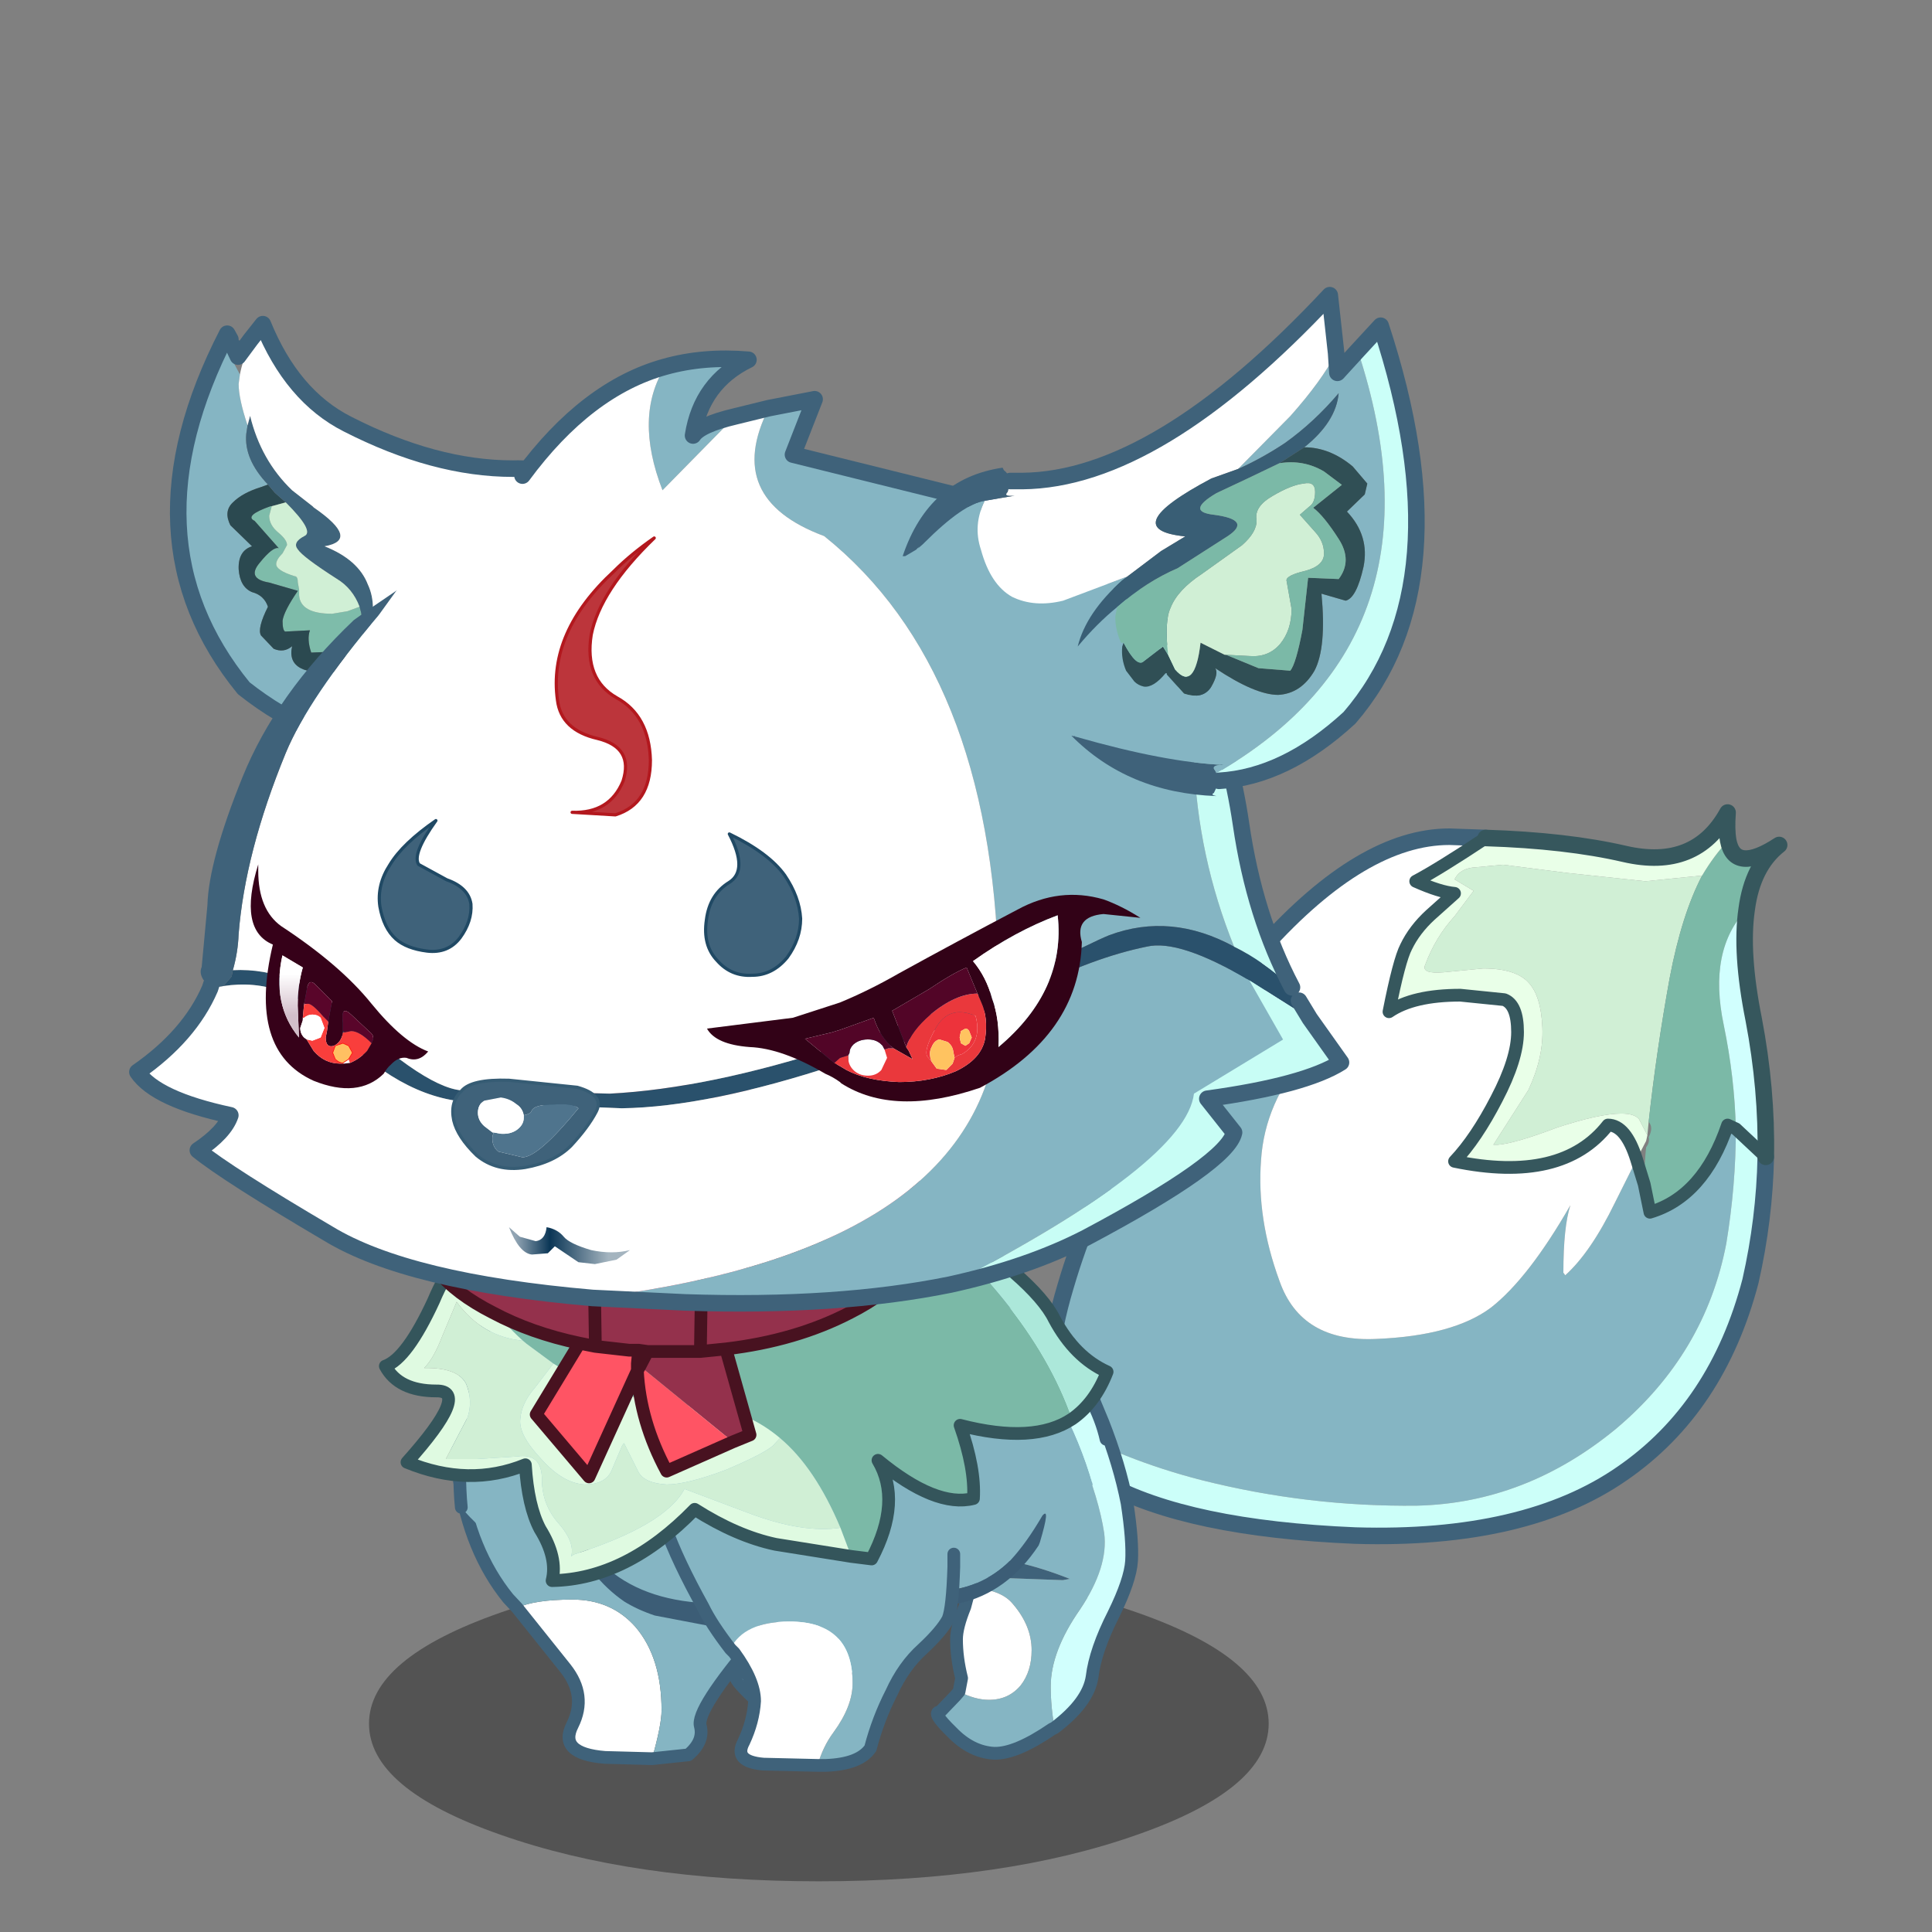 <svg xmlns:ffdec="https://www.free-decompiler.com/flash" xmlns:xlink="http://www.w3.org/1999/xlink" ffdec:objectType="frame" height="90" width="90" xmlns="http://www.w3.org/2000/svg"><rect width="100%" height="100%" fill="#808080" stroke="none"/><use ffdec:characterId="25" height="75.35" transform="translate(2.7 13.3)" width="86.75" xlink:href="#a"/><defs><g id="a" transform="translate(-2.7 -13.3)"><use ffdec:characterId="1" height="28.75" transform="matrix(.55 0 0 .51 17.19 72.976)" width="76.2" xlink:href="#b"/><use ffdec:characterId="3" height="58.15" transform="translate(48.515 37.465) scale(.593)" width="58.6" xlink:href="#c"/><use ffdec:characterId="5" height="33.25" transform="translate(43.254 62.254) scale(.593)" width="16.45" xlink:href="#d"/><use ffdec:characterId="5" height="33.25" transform="translate(33.883 62.333) scale(.533)" width="16.45" xlink:href="#d"/><use ffdec:characterId="7" height="28.7" transform="translate(21.004 65.204) scale(.593)" width="29.3" xlink:href="#e"/><use ffdec:characterId="9" height="36.2" transform="translate(21.104 54.354) scale(.593)" width="51.8" xlink:href="#f"/><use ffdec:characterId="11" height="19.7" transform="translate(30.704 70.854) scale(.593)" width="23.65" xlink:href="#g"/><use ffdec:characterId="13" height="39.5" transform="translate(17.654 50.504) scale(.593)" width="57.7" xlink:href="#h"/><use ffdec:characterId="15" height="34.05" transform="translate(7.915 14.715) scale(.593)" width="35.4" xlink:href="#i"/><use ffdec:characterId="17" height="75.5" transform="translate(6.015 16.315) scale(.593)" width="95.85" xlink:href="#j"/><use ffdec:characterId="19" height="40" transform="translate(42.05 13.365) scale(.593)" width="41" xlink:href="#k"/><use ffdec:characterId="20" height="31.4" transform="translate(11.674 40.266) scale(.593)" width="69.9" xlink:href="#l"/></g><g id="o"><path d="m46.7 29.2.45 2.2q4.2-1.25 6.1-6.85l.65.3q0 4.45-.75 9Q51.5 42.5 44.5 48.4q-7.1 5.85-15.65 6.05-8.55.1-16.9-2Q5.7 50.85.5 47.9q-1.25-4.05.75-10.7 3.5-11.95 12.9-23.55l2.65-3.1-.2 1.8q-.15 2 3.6 6.65-3.3 3.75-3.6 8.3-.35 4.6 1.45 9.5 1.7 4.85 7.65 4.55 6-.25 8.95-2.45 2.95-2.3 6.25-8.05-.55 1.7-.55 5.3l.15.2q2-1.8 3.9-5.7l1.7-3.4.4 1.3.2.65" fill="#85b5c3" fill-rule="evenodd" transform="translate(.65 .65)"/><path d="M51.25 4.95Q49.65 8 48.7 13q-1.05 5.8-1.65 11.3l-.1 1.05-.65-1.25q-.35-.45-1.4-.45-1.7 0-5.05 1.1-3.3 1.25-4.65 1.35h-.35l2.75-4.3q1.2-2.55 1.1-4.9-.1-2.45-1.05-3.5-1-1.15-3.6-1.15l-3.1.3q-1.8.15-1.45-.6.8-2.15 2.3-3.8l1.5-2-1.5-.9q.45-.9 1.7-.95l2.1-.2 5.1.65 6.1.65 4.45-.45" fill="#d0efd5" fill-rule="evenodd" transform="translate(.65 .65)"/><path d="M16.8 10.55Q24.6 1.9 31.4 1.9l2.85.1q-3.7 2.45-5.5 3.4 1.9.85 3.05.95l-1.9 1.7q-1.25 1.15-1.9 2.5-.55 1.05-1.35 5.1 1.9-1.3 5.6-1.3l3.45.35q1.05.4 1.05 2.55 0 2.1-1.65 5.25-1.6 3.1-3.3 4.9 8.45 1.75 12.05-2.85 1.4 0 2.25 2.7l-1.7 3.4q-1.9 3.9-3.9 5.7l-.15-.2q0-3.6.55-5.3-3.3 5.75-6.25 8.05-2.95 2.2-8.95 2.45-5.95.3-7.65-4.55-1.8-4.9-1.45-9.5.3-4.55 3.6-8.3-3.75-4.65-3.6-6.65l.2-1.8" fill="#fff" fill-rule="evenodd" transform="translate(.65 .65)"/><path d="M56.25 27.05q-.1 4.9-1.2 9.75-2.6 9.95-10.05 15.1-7.6 5.3-21 4.9-13.15-.55-19.7-4.15-2.85-1.6-3.8-4.75 5.2 2.95 11.45 4.55 8.35 2.1 16.9 2 8.55-.2 15.65-6.05 7-5.9 8.65-14.55.75-4.55.75-9l2.35 2.2" fill="#ccfff9" fill-rule="evenodd" transform="translate(.65 .65)"/><path d="M47.05 24.3q.6-5.5 1.65-11.3.95-5 2.55-8.05.95-1.6 2.05-2.75.5 2.65 4 .35-2.1 1.65-2.55 5.05-3.05 3.2-1.8 9.1.85 4.1.95 8.15l-.65-.3q-1.9 5.6-6.1 6.85l-.45-2.2q0-1.5.15-2.9.3-.4.2-.8.4-.75 0-1.2" fill="#7bb9a7" fill-rule="evenodd" transform="translate(.65 .65)"/><path d="M53.3 2.2q-1.1 1.15-2.05 2.75l-4.45.45-6.1-.65-5.1-.65-2.1.2q-1.25.05-1.7.95l1.5.9-1.5 2q-1.5 1.65-2.3 3.8-.35.75 1.45.6l3.1-.3q2.6 0 3.6 1.15.95 1.05 1.05 3.5.1 2.35-1.1 4.9l-2.75 4.3h.35q1.35-.1 4.65-1.35 3.35-1.1 5.05-1.1 1.05 0 1.4.45l.65 1.25-.1.45-.75 1.45q-.85-2.7-2.25-2.7-3.6 4.6-12.05 2.85 1.7-1.8 3.3-4.9 1.65-3.15 1.65-5.25 0-2.15-1.05-2.55l-3.45-.35q-3.7 0-5.6 1.3.8-4.05 1.35-5.1.65-1.35 1.9-2.5l1.9-1.7q-1.15-.1-3.05-.95 1.8-.95 5.5-3.4 6.35.2 10.9 1.25 5.6 1.3 8.1-3.25-.1 1.35.05 2.2" fill="#e9ffe8" fill-rule="evenodd" transform="translate(.65 .65)"/><path d="M53.9 24.85q-.1-4.05-.95-8.15-1.25-5.9 1.8-9.1-.5 3.4.55 8.65 1.05 5.5.95 10.8l-2.35-2.2" fill="#d1fffe" fill-rule="evenodd" transform="translate(.65 .65)"/><path d="M56.9 27.7q-.1 4.9-1.2 9.75-2.6 9.95-10.05 15.1-7.6 5.3-21 4.9-13.15-.55-19.7-4.15-2.85-1.6-3.8-4.75-1.25-4.05.75-10.7Q5.4 25.9 14.8 14.3l2.65-3.1q7.8-8.65 14.6-8.65l2.85.1" fill="none" stroke="#3f627a" stroke-linecap="round" stroke-linejoin="round" stroke-width="1.3"/><path d="m46.7 29.2.45 2.2q4.2-1.25 6.1-6.85l.65.3 2.35 2.2m-10.15.2q-.85-2.7-2.25-2.7-3.6 4.6-12.05 2.85 1.7-1.8 3.3-4.9 1.65-3.15 1.65-5.25 0-2.15-1.05-2.55l-3.45-.35q-3.7 0-5.6 1.3.8-4.05 1.35-5.1.65-1.35 1.9-2.5l1.9-1.7q-1.15-.1-3.05-.95 1.8-.95 5.5-3.4M46.1 27.25l.4 1.3.2.65" fill="none" stroke="#36575d" stroke-linecap="round" stroke-linejoin="round" transform="translate(.65 .65)"/><path d="M55.4 8.25q.45-3.4 2.55-5.05-3.5 2.3-4-.35Q53.8 2 53.9.65 51.4 5.2 45.8 3.9q-4.55-1.05-10.9-1.25m20.5 5.6q-.5 3.4.55 8.65 1.05 5.5.95 10.8" fill="none" stroke="#36575d" stroke-linecap="round" stroke-linejoin="round" stroke-width="1.3"/></g><g id="p"><path d="M2.65 16.85q3.4-.1 7.95 1.7l-.55.1-6.9-.25q.75-1.05-.3-1.45-.3 2-.55 2.1v-1.8l.35-.4" fill="#3f627a" fill-rule="evenodd" transform="translate(.5 .5)"/><path d="m0 9.45 8.7-7.1h.1l2.6 6.25q1.5 3.7 1.9 6.35.35 2.65-1.9 6-2.3 3.3-2.3 6.05 0 1.6.3 3.25l-.2.1q-2.85 1.95-4.55 1.9-1.8-.1-3.3-1.65Q-.3 29 .4 29l1.2-1.25.3-.35q1.25.65 2.35.65 1.55 0 2.5-1.15.85-1.1.85-2.75 0-1.9-1.45-3.6-.95-1.2-3.4-1.3l.1-2.3q1.05.4.3 1.45l6.9.25.55-.1q-4.55-1.8-7.95-1.7v-.35q-.35-2.75-1.7-4.4-.75-1-.95-2.65" fill="#85b5c3" fill-rule="evenodd" transform="translate(.5 .5)"/><path d="M2.75 19.25q2.45.1 3.4 1.3 1.45 1.7 1.45 3.6 0 1.65-.85 2.75-.95 1.15-2.5 1.15-1.1 0-2.35-.65l.2-1.05q-.4-1.6-.4-3.05 0-.95.65-2.55l.4-1.5" fill="#fff" fill-rule="evenodd" transform="translate(.5 .5)"/><path d="M9.4 30.25Q9.1 28.6 9.1 27q0-2.75 2.3-6.05 2.25-3.35 1.9-6-.4-2.65-1.9-6.35L8.8 2.35 10.6 0l2.6 6.25q1.3 3.3 1.9 6.35.45 2.95.35 4.55-.1 1.5-1.4 4.15-1.45 2.85-1.7 4.95-.3 2-2.95 4" fill="#d1fffd" fill-rule="evenodd" transform="translate(.5 .5)"/><path d="M0 9.45q.2 1.65.95 2.65 1.35 1.65 1.7 4.4v.35m.2.1-.1 2.3-.4 1.5q-.65 1.6-.65 2.55 0 1.45.4 3.05l-.2 1.05-.3.35L.4 29q-.7 0 .95 1.6 1.5 1.55 3.3 1.65 1.7.05 4.55-1.9l.2-.1q2.65-2 2.95-4 .25-2.1 1.7-4.95 1.3-2.65 1.4-4.15.1-1.6-.35-4.55-.6-3.05-1.9-6.35L10.6 0" fill="none" stroke="#3f627a" stroke-linecap="round" stroke-linejoin="round" transform="translate(.5 .5)"/></g><g id="q"><path d="m15.3 27.7-3.7-.1q-3.7-.3-2.55-2.55 1.15-2.3-.55-4.45l-3.8-4.75q1.4-.65 4.35-.65 3.05 0 4.95 2.15 2.05 2.4 2.05 6.55 0 1.15-.75 3.8" fill="#fff" fill-rule="evenodd" transform="translate(.5 .5)"/><path d="M4.7 15.85 4 15.1Q1 11.4.15 5.7-.25 3.05.3 0 14 3.05 28.2 2.1l.1 2q0 8.45-4.75 14.1-4.85 5.7-4.45 6.95.3 1.2-.95 2.25l-2.85.3q.75-2.65.75-3.8 0-4.15-2.05-6.55-1.9-2.15-4.95-2.15-2.95 0-4.35.65" fill="#85b5c3" fill-rule="evenodd" transform="translate(.5 .5)"/><path d="M4.7 15.85 4 15.1Q1 11.4.15 5.7-.25 3.05.3 0m27.9 2.1.1 2q0 8.45-4.75 14.1-4.85 5.7-4.45 6.95.3 1.2-.95 2.25l-2.85.3-3.7-.1q-3.7-.3-2.55-2.55 1.15-2.3-.55-4.45l-3.8-4.75" fill="none" stroke="#3f627a" stroke-linecap="round" stroke-linejoin="round" transform="translate(.5 .5)"/></g><g id="r"><path d="M.15 26.25q-.25-2.4-.05-7.6.15-5.3 5.2-11 5-5.8 14.6-7.4Q25-.6 30.35 1.3q15.55 9.75 19.4 23.15-1.4 2.45-4.15 4.55.85-2.85.2-2.1-1.25 2.15-2.5 3.5-2.35 2.35-5.85 2.45l-2-.1q-7.1-.85-8.65.2-1.6.95-6.8.85-5.2-.1-8.25-2.65-2.85-2.45-4.2-5.85l1.15 3q1.5 3.45 4.25 5.35L8.7 32.1Q2.65 29.35.15 26.25" fill="#85b5c3" fill-rule="evenodd" transform="translate(.5 .5)"/><path d="M12.95 33.65q-2.75-1.9-4.25-5.35l-1.15-3q1.35 3.4 4.2 5.85Q14.8 33.7 20 33.8q5.2.1 6.8-.85 1.55-1.05 8.65-.2l2 .1q3.5-.1 5.85-2.45 1.25-1.35 2.5-3.5.65-.75-.2 2.1l-.1.25q-2.45 3.7-6.25 4.55l-7.6.6-.65-.1-4.75.35-1.05.4q-2.75.95-5.4.55l-4.45-.85q-1.35-.45-2.4-1.1" fill="#3c5d76" fill-rule="evenodd" transform="translate(.5 .5)"/><path d="M49.75 24.45Q45.9 11.05 30.35 1.3q4.55 1.6 9.2 5.4 9.85 7.95 11.25 14.2-1.95-.25-1.05 3.55" fill="#d0fffb" fill-rule="evenodd" transform="translate(.5 .5)"/><path d="M30.35 1.3Q25-.6 19.9.25q-9.6 1.6-14.6 7.4-5.05 5.7-5.2 11-.2 5.2.05 7.6M30.35 1.3q4.55 1.6 9.2 5.4 9.85 7.95 11.25 14.2" fill="none" stroke="#3f627a" stroke-linecap="round" stroke-linejoin="round" transform="translate(.5 .5)"/></g><g id="s"><path d="M11.95 18.7q.4-1.45 1.25-2.6 1.5-2.05 1.5-3.85 0-4.85-4.95-4.85-3.6 0-4.65 2.15-1.5-1.95-2.15-3.3Q.95 2.65 0 0l22.65 3.1q-.1 3.25-.45 4.1-.5.95-2 2.35-1.5 1.35-2.45 3.45-1.05 2.05-1.65 4.35-.85 1.25-3.5 1.35h-.65" fill="#85b5c3" fill-rule="evenodd" transform="translate(.5 .5)"/><path d="m11.95 18.7-4.25-.1q-2.4-.2-1.55-1.75.75-1.6.85-3.2 0-1.6-1.6-3.8l-.3-.3Q6.15 7.4 9.75 7.4q4.95 0 4.95 4.85 0 1.8-1.5 3.85-.85 1.15-1.25 2.6" fill="#fff" fill-rule="evenodd" transform="translate(.5 .5)"/><path d="m5.1 9.55.3.3q1.6 2.2 1.6 3.8-.1 1.6-.85 3.2Q5.3 18.4 7.7 18.6l4.25.1h.65q2.65-.1 3.5-1.35.6-2.3 1.65-4.35.95-2.1 2.45-3.45 1.5-1.4 2-2.35.35-.85.45-4.1v-1M5.1 9.55Q3.6 7.6 2.95 6.25.95 2.65 0 0" fill="none" stroke="#3f627a" stroke-linecap="round" stroke-linejoin="round" transform="translate(.5 .5)"/></g><g id="t"><path d="M5.8 12.9q1.9-3.05 5-6.15 4.95-5.2 14.5-3.8Q32.55 4 38.9 7.2q11.75 9.1 15.05 18.6-3 2-8.8.5 1.2 3.4 1.05 5.75-2.95.75-7.5-3 1.9 3.2-.5 7.75l-1.6-.2-.85-2.25q-2-4.75-4.75-7.05-2.55-2.15-5.7-2.45-7.2-.3-12.1-3.4l-2.1-1.55-.3-.25q-3.05-2.75-5-6.75" fill="#7bb9a7" fill-rule="evenodd" transform="translate(.5 .5)"/><path d="m10.8 19.65.3.25 2.1 1.55-1.45 1.9q-1.05 1.2-1.15 2.45-.15 1.25 1.65 3.15 1.7 1.9 3.4 2 1.6 0 2.1-1.05l.85-2 .15-.2L19.9 30q.5.85 2.2.95 1.6 0 4.65-1.15 2.95-1.25 3.7-1.9l.55-.6q2.75 2.3 4.75 7.05-2.95.45-7.2-1.15l-5.05-1.9q-1.5 2.85-8.7 5.15l-.2.15q.3-1.1-.95-2.55-1.35-1.5-1.35-3.5 0-2.1-1.95-1.8l-3.15.2H4.75l1.7-3.25q.45-1.3-.1-2.65-.65-1.3-3.3-1.25.75-.75 1.4-2.45L5.6 16.6q2 2.75 5.2 3.05" fill="#d0efd5" fill-rule="evenodd" transform="translate(.5 .5)"/><path d="m36.6 36.6-5.95-.95Q27.6 35 24.3 32.9q-5.35 5.5-11.2 5.6.45-1.8-.95-4.05-.95-1.8-1.15-5.05-4.45 1.8-9.3-.2 5.05-5.65 2.3-5.6-2.95 0-4-1.95 1.7-.6 3.8-5.15.75-1.8 2-3.6 1.95 4 5 6.75-3.2-.3-5.2-3.05l-1.15 2.75q-.65 1.7-1.4 2.45 2.65-.05 3.3 1.25.55 1.35.1 2.65l-1.7 3.25H7.2l3.15-.2q1.95-.3 1.95 1.8 0 2 1.35 3.5 1.25 1.45.95 2.55l.2-.15q7.2-2.3 8.7-5.15l5.05 1.9q4.25 1.6 7.2 1.15l.85 2.25M13.2 21.45q4.9 3.1 12.1 3.4 3.15.3 5.7 2.45l-.55.6q-.75.65-3.7 1.9-3.05 1.15-4.65 1.15-1.7-.1-2.2-.95l-1.15-2.3-.15.2-.85 2q-.5 1.05-2.1 1.05-1.7-.1-3.4-2-1.8-1.9-1.65-3.15.1-1.25 1.15-2.45l1.45-1.9" fill="#dffae1" fill-rule="evenodd" transform="translate(.5 .5)"/><path d="m38.9 7.2 4.05 2.4q8.05 5.2 9.6 8.35 1.6 3 4.15 4.15-.95 2.45-2.75 3.7-3.3-9.5-15.05-18.6" fill="#ace8da" fill-rule="evenodd" transform="translate(.5 .5)"/><path d="M5.8 12.9q1.9-3.05 5-6.15 4.95-5.2 14.5-3.8Q32.55 4 38.9 7.2l4.05 2.4q8.05 5.2 9.6 8.35 1.6 3 4.15 4.15-.95 2.45-2.75 3.7-3 2-8.8.5 1.2 3.4 1.05 5.75-2.95.75-7.5-3 1.9 3.2-.5 7.75l-1.6-.2-5.95-.95Q27.6 35 24.3 32.9q-5.35 5.5-11.2 5.6.45-1.8-.95-4.05-.95-1.8-1.15-5.05-4.45 1.8-9.3-.2 5.05-5.65 2.3-5.6-2.95 0-4-1.95 1.7-.6 3.8-5.15.75-1.8 2-3.6z" fill="none" stroke="#34555b" stroke-linecap="round" stroke-linejoin="round" transform="translate(.5 .5)"/><path d="M15.25 19.85q-3.8-.8-6.8-2.4-5.8-2.95-5.8-7.2 0-3.3 3.5-5.9-.45.95-.45 1.9 0 3.25 4.75 5.5 2.65 1.25 5.95 1.9l.1 6.45-.1-6.45 5.6.4 2.85-.1q4.95-.4 8.6-2.2 4.85-2.25 4.85-5.5 0-1.6-1.2-2.9 5.2 2.8 5.2 6.9 0 4.25-5.8 7.2-4.25 2.2-9.75 2.85l1.9 6.75-1.35.55-7.3-5.95.6-1.15-.7-.1h-.75l-2.65-.3-1.25-.25m5.35.65h4.15l2-.2-2 .2H20.6m4.15 0 .1-6.55-.1 6.55" fill="#94314c" fill-rule="evenodd" transform="translate(.5 .5)"/><path d="m15.25 19.85 1.25.25 2.65.3.65 1.05V22l.2-.35 7.3 5.95-5.2 2.3Q20 26 19.8 22L16 30.35l-4.15-4.9 3.4-5.6" fill="#ff5464" fill-rule="evenodd" transform="translate(.5 .5)"/><path d="M16.4 13.65q-3.3-.65-5.95-1.9Q5.7 9.5 5.7 6.25q0-.95.45-1.9-3.5 2.6-3.5 5.9 0 4.25 5.8 7.2 3 1.6 6.8 2.4l1.25.25-.1-6.45 5.6.4 2.85-.1q4.95-.4 8.6-2.2 4.85-2.25 4.85-5.5 0-1.6-1.2-2.9l-.6-.4Q30.7 0 22.45 0t-14 2.95l-2.3 1.4m30.95-1q5.2 2.8 5.2 6.9 0 4.25-5.8 7.2-4.25 2.2-9.75 2.85l1.9 6.75-1.35.55-5.2 2.3Q20 26 19.8 22L16 30.35l-4.15-4.9 3.4-5.6m3.9.55-2.65-.3m3.5 1.55.6-1.15-.7-.1-.1 1.05V22l.2-.35m6.75-1.35-2 .2H20.6m-.7-.1h-.75m5.7-6.45-.1 6.55" fill="none" stroke="#481220" stroke-linecap="round" stroke-linejoin="round" transform="translate(.5 .5)"/></g><g id="u"><path d="M32.2 12.9q.95.55 1.9 1.4-5.6 7-10.15 14.25l-1.05 1.6q-3.35 2.35-6.85 2.55-5.2.4-10.9-4.1-9.6-11.75-1.3-27.85l.25.45.2.5-.2.85.75 1.4-.1.75q0 1.15.7 3.25l-.1.65q-.2 2 1.7 4l-.55.2q-1.45.45-2.2 1.2-.75.7-.2 1.8l1.7 1.65q-1.1.35-1.05 1.8.1 1.4 1.05 1.8.95.25 1.25 1.15-.85 1.7-.55 2.25l1 1.05q.8.35 1.45-.2-.55 2.45 3.8 2 1.15 1.25 2.75 0 .85.4 1.4.4.75 0 1.15-.8.55-.75.5-1.5-1.05 1.35-1.9 1.15l-1.75-.4-.55.4v-.3q.85-2.2.95-3.9 1.35 2 4.55 2.4 4.35.35 7.7-2.75 3.2-3.05 4.25-7.05l.4-2.05" fill="#85b5c3" fill-rule="evenodd" transform="translate(.65 .65)"/><path d="M14.25 22.2q.5 1.6.1 4.05v.3q-.75.2-1.5-.85l-2.4.1q-.35-1.05-.1-1.75l-1.95.1q-.2-.1-.2-.85.1-.75 1.2-2.35l-2.25-.65q-1.8-.3-.75-1.55 1.05-1.3 1.5-1.15L6 15.45q-.85-.4 1.25-1.15h.1l-.2.75q0 .75.75 1.35.65.55.65.95L8.2 18q-.5.5-.5.85 0 .5 1.45.95.25 0 .25.5l.1.55v.45q.1 1.45 2.6 1.45l1.2-.2.95-.35" fill="#7ebcaa" fill-rule="evenodd" transform="translate(.65 .65)"/><path d="m7.05 12.6.55.65.85.75-1.1.3h-.1q-2.1.75-1.25 1.15l1.9 2.15q-.45-.15-1.5 1.15-1.05 1.25.75 1.55l2.25.65q-1.1 1.6-1.2 2.35 0 .75.2.85l1.95-.1q-.25.7.1 1.75l2.4-.1q.75 1.05 1.5.85l.55-.4 1.75.4q.85.2 1.9-1.15.05.75-.5 1.5-.4.8-1.15.8-.55 0-1.4-.4-1.6 1.25-2.75 0-4.35.45-3.8-2-.65.55-1.45.2l-1-1.05q-.3-.55.55-2.25-.3-.9-1.25-1.15-.95-.4-1.05-1.8-.05-1.45 1.05-1.8L4.1 15.8q-.55-1.1.2-1.8.75-.75 2.2-1.2l.55-.2" fill="#2b4950" fill-rule="evenodd" transform="translate(.65 .65)"/><path d="m5.45 7.95.2-.75q.85 3.5 3.3 5.85l1.6 1.25.1.1q3.7 2.55.85 3.05 2.65 1.05 3.4 3 .4.85.4 1.9-.1 1.7-.95 3.9.4-2.45-.1-4.05-.55-1.45-1.8-2.2-2.65-1.7-3.05-2.3-.45-.55.5-1.05.85-.35-1.45-2.65l-.85-.75-.55-.65q-1.9-2-1.7-4l.1-.65" fill="#3f647b" fill-rule="evenodd" transform="translate(.65 .65)"/><path d="M8.45 14q2.3 2.3 1.45 2.65-.95.5-.5 1.05.4.6 3.05 2.3 1.25.75 1.8 2.2l-.95.35-1.2.2q-2.5 0-2.6-1.45v-.45l-.1-.55q0-.5-.25-.5-1.45-.45-1.45-.95 0-.35.5-.85l.35-.65q0-.4-.65-.95-.75-.6-.75-1.35l.2-.75 1.1-.3" fill="#d0efd5" fill-rule="evenodd" transform="translate(.65 .65)"/><path d="M5.7 1.2 6.65 0q2.3 5.65 6.65 7.85 6.85 3.5 13 3.5 3.15-.1 5.9 1.55l-.4 2.05q-1.05 4-4.25 7.05-3.35 3.1-7.7 2.75-3.2-.4-4.55-2.4 0-1.05-.4-1.9-.75-1.95-3.4-3 2.85-.5-.85-3.05l-.1-.1-1.6-1.25Q6.5 10.7 5.65 7.2l-.2.75q-.7-2.1-.7-3.25l.1-.75q.2-1.05.85-2.75" fill="#fff" fill-rule="evenodd" transform="translate(.65 .65)"/><path d="m4.95 2.35.4.85 1-1.35.95-1.2Q9.6 6.3 13.95 8.5q6.85 3.5 13 3.5 3.15-.1 5.9 1.55.95.55 1.9 1.4M23.55 30.8q-3.35 2.35-6.85 2.55-5.2.4-10.9-4.1Q-3.8 17.5 4.5 1.4l.25.45" fill="none" stroke="#3f627a" stroke-linecap="round" stroke-linejoin="round" stroke-width="1.3"/></g><g id="v"><path d="M41.45.65Q44.5-.2 48 .1q-3.7 1.8-4.35 5.95.55-.85 3.3-1.5l-5.7 5.8q-2.25-5.8.2-9.7M49.6 3.9l3.6-.7-1.7 4.35 13.1 3.25q5.5 1.4 10.25 4.95Q82.7 24 83 31.55q.3 7.6 3.15 14.65-4.95-2.7-9.8-.9-1.25.5-5.85 2.85l-2.75 1.25-.1-1.35q-.6-23.6-13.7-34.1Q46 11 49.6 3.9m14.25 68.85q-8.85 1.8-20.8 1.4l-7.3-.35q31.7-3.9 32-23.05l2.35-1.15q5-2.55 9.2-3.4 2.55-.6 8.05 2.65L90 53.5l-7 4.25q-.65 5.4-19.15 15" fill="#85b5c3" fill-rule="evenodd" transform="translate(.65 .65)"/><path d="m90.7 49.4.55 1.05.85 1.4-4.75-3q-5.5-3.25-8.05-2.65-4.2.85-9.2 3.4l-2.35 1.15Q62.9 52.8 55 55.45 44.85 58.8 38.05 58.9l-12.15-.5q-5.3-.35-10.6-5.95-3.7-3.9-8.55-3.15l.65-.75.1-.5q4.85-.25 9.3 3.8 6.75 6.2 9.4 5.6l10.9.3q7.75-.4 17.9-3.7 7.7-2.55 12.75-4.65l2.75-1.25q4.6-2.35 5.85-2.85 4.85-1.8 9.8.9 2.25 1.1 4.55 3.2m-85 .1.65-2-.55 1.9H6l-.3.1" fill="#2a516c" fill-rule="evenodd" transform="translate(.65 .65)"/><path d="M20.4 18.2q4.15-3.7 6.35-5.3l2.3-1.8q.15-.2.45-.3l.75-1.6Q35.3 2.35 41.45.65q-2.45 3.9-.2 9.7l5.7-5.8 2.65-.65Q46 11 53.95 13.95q13.1 10.5 13.7 34.1l.1 1.35Q62.7 51.5 55 54.05q-10.15 3.3-17.9 3.7l-10.9-.3q-2.65.6-9.4-5.6-4.45-4.05-9.3-3.8.4-1.4.45-2.8.5-6.45 3.7-14.25 1.8-4.35 7.35-10.9l1.3-1.8.1-.1m15.35 55.6Q21.25 72.55 15 68.75 7.1 64.1 4.75 62.2q2.1-1.4 2.55-2.75-5.85-1.25-7.3-3.4 4.1-2.85 5.7-6.55l.3-.1.75-.1q4.85-.75 8.55 3.15 5.3 5.6 10.6 5.95l12.15.5q6.8-.1 16.95-3.45 7.9-2.65 12.75-4.7-.3 19.15-32 23.05m-.1-52.1q.7-3.5 4.95-7.6-1.8 1.25-3.15 2.6-5.2 4.8-4.45 10.15.3 2.35 3.15 3 2.85.7 2 3.35-1.05 2.55-4 2.45l3.4.2q2.75-.85 2.75-4.3-.1-3.5-2.65-4.9-2.55-1.45-2-4.95M46.5 37.35q1.5 2.85 0 3.8-1.55.95-1.8 2.95-.3 2 .85 3.2 1.1 1.25 2.75 1.15 1.6 0 2.75-1.4Q52.1 45.6 52.1 44q-.1-1.7-1.25-3.4-1.25-1.75-4.35-3.25m-25.8-18.1.15 1.15v-1.25l-.15.1m4.65 26.25q.95-1.3.85-2.65-.2-1.3-1.9-1.9l-2.2-1.2q-.55-.8 1.35-3.45-2.6 1.8-3.6 3.45-1.05 1.6-.8 3.3.3 1.7 1.25 2.55.85.75 2.45.95 1.65.2 2.6-1.05" fill="#fff" fill-rule="evenodd" transform="translate(.65 .65)"/><path d="M6.35 47.5q-1.05 1.7-1.2 1.25-.3-.5-.1-.95l.45-4.85q.1-3.5 2.75-10.05Q10.9 26.35 17 20.55l1.05-.75 2.35-1.6-.1.1-1.3 1.8q-5.55 6.55-7.35 10.9-3.2 7.8-3.7 14.25-.05 1.4-.45 2.8l-.1.5-.65.75-.75.1h-.2l.55-1.9M46.5 37.35q3.1 1.5 4.35 3.25Q52 42.3 52.1 44q0 1.6-1.05 3.05-1.15 1.4-2.75 1.4-1.65.1-2.75-1.15-1.15-1.2-.85-3.2.25-2 1.8-2.95 1.5-.95 0-3.8M25.35 45.5q-.95 1.25-2.6 1.05-1.6-.2-2.45-.95-.95-.85-1.25-2.55-.25-1.7.8-3.3 1-1.65 3.6-3.45-1.9 2.65-1.35 3.45l2.2 1.2q1.7.6 1.9 1.9.1 1.35-.85 2.65" fill="#3f627a" fill-rule="evenodd" transform="translate(.65 .65)"/><path d="M35.65 21.7q-.55 3.5 2 4.95 2.55 1.4 2.65 4.9 0 3.45-2.75 4.3l-3.4-.2q2.95.1 4-2.45.85-2.65-2-3.35-2.85-.65-3.15-3-.75-5.35 4.45-10.15 1.35-1.35 3.15-2.6-4.25 4.1-4.95 7.6" fill="#bc353b" fill-rule="evenodd" transform="translate(.65 .65)"/><path d="m74.85 15.75 3.9 3.2Q85 25.05 86.7 36.6q1.05 7.2 4 12.8-2.3-2.1-4.55-3.2Q83.3 39.15 83 31.55q-.3-7.55-8.15-15.8m17.25 36.1 2.45 3.45q-2.85 1.8-10.5 2.85l2.1 2.65q-.5 2.35-11.6 8.25-4.55 2.35-10.7 3.7 18.5-9.6 19.15-15l7-4.25-2.65-4.65 4.75 3" fill="#c8fdf5" fill-rule="evenodd" transform="translate(.65 .65)"/><path d="M30.9 9.85Q35.95 3 42.1 1.3q3.05-.85 6.55-.55-3.7 1.8-4.35 5.95.55-.85 3.3-1.5l2.65-.65 3.6-.7-1.7 4.35 13.1 3.25q5.5 1.4 10.25 4.95l3.9 3.2q6.25 6.1 7.95 17.65 1.05 7.2 4 12.8m.55 1.05.85 1.4 2.45 3.45q-2.85 1.8-10.5 2.85l2.1 2.65q-.5 2.35-11.6 8.25-4.55 2.35-10.7 3.7-8.85 1.8-20.8 1.4l-7.3-.35Q21.9 73.2 15.65 69.4q-7.9-4.65-10.25-6.55 2.1-1.4 2.55-2.75-5.85-1.25-7.3-3.4 4.1-2.85 5.7-6.55l.65-2" fill="none" stroke="#3f627a" stroke-linecap="round" stroke-linejoin="round" stroke-width="1.3"/><path d="M47.15 38q3.1 1.5 4.35 3.25 1.15 1.7 1.25 3.4 0 1.6-1.05 3.05-1.15 1.4-2.75 1.4-1.65.1-2.75-1.15-1.15-1.2-.85-3.2.25-2 1.8-2.95 1.5-.95 0-3.8M26 46.15q-.95 1.25-2.6 1.05-1.6-.2-2.45-.95-.95-.85-1.25-2.55-.25-1.7.8-3.3 1-1.65 3.6-3.45-1.9 2.65-1.35 3.45l2.2 1.2q1.7.6 1.9 1.9.1 1.35-.85 2.65" fill="none" stroke="#204964" stroke-linecap="round" stroke-linejoin="round" stroke-width=".25"/><path d="M36.3 22.35q.7-3.5 4.95-7.6-1.8 1.25-3.15 2.6-5.2 4.8-4.45 10.15.3 2.35 3.15 3 2.85.7 2 3.35-1.05 2.55-4 2.45l3.4.2q2.75-.85 2.75-4.3-.1-3.5-2.65-4.9-2.55-1.45-2-4.95z" fill="none" stroke="#b3181e" stroke-linecap="round" stroke-linejoin="round" stroke-width=".25"/><path d="M36.05 59.15q-.65 1.25-2 2.7-1.3 1.3-3.6 1.7-2.25.35-3.8-.95-1.5-1.45-1.8-2.75-.3-1.45.6-2.3.75-.95 3.75-.85l5.35.55q2.15.6 1.5 1.9m-5.7.3q-.1-.55-.55-.85-.5-.45-1.25-.55l-1.3.25q-.5.3-.5.95 0 .6.5 1.05l.65.5h.1l-.1.25q-.1.8.45 1.25l1.9.45q1.25 0 4.4-3.85-.4-.4-1.9-.3-1.65 0-1.8.55-.1.2-.6.3" fill="#3f627a" fill-rule="evenodd" transform="translate(.65 .65)"/><path d="M30.35 59.45q.5-.1.6-.3.15-.55 1.8-.55 1.5-.1 1.9.3-3.15 3.85-4.4 3.85l-1.9-.45q-.55-.45-.45-1.25l.1-.25.55.1q.75.05 1.25-.3.55-.4.55-.95v-.2" fill="#4f748d" fill-rule="evenodd" transform="translate(.65 .65)"/><path d="M28 60.8h-.1l-.65-.5q-.5-.45-.5-1.05 0-.65.5-.95l1.3-.25q.75.1 1.25.55.45.3.55.85v.2q0 .55-.55.95-.5.35-1.25.3l-.55-.1" fill="#fff" fill-rule="evenodd" transform="translate(.65 .65)"/><path d="M36.7 59.8q-.65 1.25-2 2.7-1.3 1.3-3.6 1.7-2.25.35-3.8-.95-1.5-1.45-1.8-2.75-.3-1.45.6-2.3.75-.95 3.75-.85l5.35.55q2.15.6 1.5 1.9z" fill="none" stroke="#365c74" stroke-linecap="round" stroke-linejoin="round" stroke-width=".25"/></g><g id="w"><path d="m16.85 24.5-.15.75q0 1.05.45 2.05h.2l-.1.3q-.1.95.3 1.9l.65.85q.3.3.75.4.75.1 1.7-1.05l.1.1 1.35 1.5q1.5.5 2.15-.55.6-1.05.3-1.45 3.15 2.1 4.95 2.1 1.8-.1 2.85-1.9.95-1.8.55-6.05l1.9.55q.85-.2 1.4-2.65.5-2.45-1.3-4.35l1.4-1.35.2-.85-1.15-1.35q-1.8-1.5-3.8-1.5 2.5-2 2.7-4.25-1.9 2.25-4.2 3.9-1.8 1.2-3.7 2.05l4.1-4.15q2.45-2.75 3.6-4.95l.1 1.55 1.6-1.75q7.4 22.5-11.1 33.2l-.1-.2q-.4-.45.65-.45-4.55-.2-11.55-2.2h.2L1.9 19.35l-.2.1q3.05-3.05 4.75-3.3-.95 1.9-.3 3.85.75 2.75 2.45 3.7 1.75.85 4 .3l5.05-1.9-.4.3q-2.85 2.55-3.5 5.2 1.5-1.8 3.1-3.1m-3.6 10.1.3.1h.1l-.4-.1M1.2 19.9l-.55.5.4-.4.25-.25-.1.15" fill="#85b5c3" fill-rule="evenodd" transform="translate(0 .65)"/><path d="m26.35 13.65-2.1.75q-7.55 4-2.05 4.55l-1.9 1.15-2.65 2L12.6 24q-2.25.55-4-.3-1.7-.95-2.45-3.7-.65-1.95.3-3.85l2.35-.4q-.95.1-.55-.3l.2-.85h.95Q20 14.5 33.55 0l.5 4.55q-1.15 2.2-3.6 4.95l-4.1 4.15" fill="#fff" fill-rule="evenodd" transform="translate(0 .65)"/><path d="m29.6 13.2-2.4 1.15-2.55 1.2q-2.45 1.45-.2 1.7 3.05.4 1.05 1.7l-3.9 2.5q-2.45 1.05-4.75 3.05-1.6 1.3-3.1 3.1.65-2.65 3.5-5.2l.4-.3 2.65-2 1.9-1.15q-5.5-.55 2.05-4.55l2.1-.75q1.9-.85 3.7-2.05 2.3-1.65 4.2-3.9-.2 2.25-2.7 4.25L29.6 13.2" fill="#395e75" fill-rule="evenodd" transform="translate(0 .65)"/><path d="M17.35 27.3q1.05 2 1.6 1.45l1.5-1.15.4.65.55 1.15q1.55 1.8 2-2.1l1.9.95h-.1.2l2.55 1.05 2.5.2q.45-.55.95-3.2l.45-4.1 2.4.1q1.1-1.45 0-3.15-1.15-1.8-2-2.45l2.25-1.8-1.4-1.05q-1.6-.95-3.5-.65l1.95-1.25q2 0 3.8 1.5l1.15 1.35-.2.85L34.9 17q1.8 1.9 1.3 4.35-.55 2.45-1.4 2.65l-1.9-.55q.4 4.25-.55 6.05-1.05 1.8-2.85 1.9-1.8 0-4.95-2.1.3.4-.3 1.45-.65 1.05-2.15.55l-1.35-1.5v-.1h-.1q-.95 1.15-1.7 1.05-.45-.1-.75-.4l-.65-.85q-.4-.95-.3-1.9l.1-.3" fill="#304f55" fill-rule="evenodd" transform="translate(0 .65)"/><path d="M20.85 28.25q-.3-2.65.2-3.7.55-1.4 2.45-2.65l3.15-2.25q1.2-1.05 1.15-2-.2-1.05 1.3-1.9 1.45-.85 2.4-.95.9-.2.9.65 0 .85-.45 1.15l-.75.65 1.2 1.35q.7.75.7 1.7t-1.45 1.35q-1.5.35-1.5.75l.4 2.25q0 1.65-.9 2.75-.9 1.05-2.35.95l-1.9-.1h-.1l-1.9-.95q-.45 3.9-2 2.1l-.55-1.15" fill="#d0efd5" fill-rule="evenodd" transform="translate(0 .65)"/><path d="m35.75 4.35 1.8-1.95q6.65 20.25-2.45 30.8-5.05 4.65-10.25 4.95l-.2-.6q18.5-10.7 11.1-33.2" fill="#cbfff8" fill-rule="evenodd" transform="translate(0 .65)"/><path d="M16.85 24.5q2.3-2 4.75-3.05l3.9-2.5q2-1.3-1.05-1.7-2.25-.25.2-1.7l2.55-1.2 2.4-1.15q1.9-.3 3.5.65l1.4 1.05-2.25 1.8q.85.65 2 2.45 1.1 1.7 0 3.15l-2.4-.1-.45 4.1q-.5 2.65-.95 3.2l-2.5-.2-2.55-1.05 1.9.1q1.45.1 2.35-.95.9-1.1.9-2.75l-.4-2.25q0-.4 1.5-.75 1.45-.4 1.45-1.35 0-.95-.7-1.7l-1.2-1.35.75-.65q.45-.3.45-1.15 0-.85-.9-.65-.95.1-2.4.95-1.5.85-1.3 1.9.05.95-1.15 2L23.5 21.9q-1.9 1.25-2.45 2.65-.5 1.05-.2 3.7l-.4-.65-1.5 1.15q-.55.55-1.6-1.45h-.2q-.45-1-.45-2.05l.15-.75m.5 2.8v-.15.15" fill="#7bb9a7" fill-rule="evenodd" transform="translate(0 .65)"/><path d="m8.45 14.6-.2.85q-.4.4.55.3l-2.35.4q-1.7.25-4.75 3.3l-.1.1-.4.35.1-.15-.25.25-.85.5H0q2.05-6.1 7.85-6.95l.1.2q.4.3.5.85m16.2 22.95.2.6v.1l-.4.85q-.3.15.2.25-6.95-.25-11.4-4.75l.4.1h-.1l-.1-.1.2.1q7 2 11.55 2.2-1.05 0-.65.45l.1.2" fill="#3f627a" fill-rule="evenodd" transform="translate(0 .65)"/><path d="m34.05 5.2-.5-4.55Q20 15.15 9.4 15.25h-.95m16.4 23.55q5.2-.3 10.25-4.95 9.1-10.55 2.45-30.8L35.75 5l-1.6 1.75-.1-1.55" fill="none" stroke="#3f627a" stroke-linecap="round" stroke-linejoin="round" stroke-width="1.3"/></g><g id="l"><path d="m44.75 57.65 6.75-.85 3.7-1.2q2.3-.95 4.65-2.3 4.45-2.45 9.3-5 3.3-1.8 6.75-.8 1.4.5 2.9 1.45l-2.9-.3q-2.3.2-1.7 2.2-.2 7.3-8 11.45-6.75 2.3-10.9-.35l-.1-.1q-.55-.4-1.15-.65-3.4-2-5.95-2.1-2.65-.2-3.35-1.45m20.9-5.3q1.05 1.25 1.5 2.95.6 1.6.5 3.8 5.3-4.45 4.65-10.35-3.35 1.25-6.65 3.6M66 54.9l-.85-2.05q-1.1.45-2.95 1.7l-2.9 1.7 1.1 2.85.2.3.3.65-1.5-.85q-1.05-.85-1.55-2.4l-2.65.95-.65.2-2.1.5 2.3 1.9.45.25.5.3q1.6.85 4.15.95 2.45 0 4.45-.85 2-.95 2.3-2.55.25-1.65-.3-2.85l-.3-.7" fill="#320217" fill-rule="evenodd" transform="translate(-8.9 -44.75)"/><path d="M65.65 52.35q3.3-2.35 6.65-3.6.65 5.9-4.65 10.35.1-2.2-.5-3.8-.45-1.7-1.5-2.95M58.7 59.3l.2.65-.45.95q-.4.45-1.05.45-.7 0-1.15-.45-.4-.4-.4-.95v-.2l.1-.2q0-.35.3-.65.45-.4 1.15-.4.65 0 1.05.4l.1.1.15.3" fill="#fff" fill-rule="evenodd" transform="translate(-8.9 -44.75)"/><path d="m66 54.9.3.7q.55 1.2.3 2.85-.3 1.6-2.3 2.55-2 .85-4.45.85-2.55-.1-4.15-.95l-.5-.3-.45-.25.45-.4.65-.2v.2q0 .55.4.95.45.45 1.15.45.65 0 1.05-.45l.45-.95-.2-.65.3-.1h.4l1.5.85-.3-.65-.2-.3q.4-1.25 1.9-2.55 2-1.65 3.7-1.65m-3.6 5.35.4.55.75.1.5-.5.15-.45q.2-.2.6-.3 1.6-.95 1.05-3-2.1-.9-3.15 1-1.05 1.9-.55 2.3l.25.3" fill="#ea383c" fill-rule="evenodd" transform="translate(-8.9 -44.75)"/><path d="m62.4 60.25-.25-.3q-.5-.4.55-2.3t3.15-1q.55 2.05-1.05 3-.4.1-.6.3l-.1-.5q-.05-.45-.45-.75l-.65-.2q-.4.1-.6.6-.2.35-.1.85l.1.3m2.3-2.4-.1.5.1.45.35.2.3-.2.2-.45-.2-.5q-.1-.2-.3-.2l-.35.2" fill="#ed333b" fill-rule="evenodd" transform="translate(-8.9 -44.75)"/><path d="m64.2 59.95-.15.45-.5.5-.75-.1-.4-.55-.1-.3q-.1-.5.1-.85.2-.5.6-.6l.65.2q.4.3.45.75l.1.5m.5-2.1.35-.2q.2 0 .3.2l.2.5-.2.45-.3.2-.35-.2-.1-.45.1-.5" fill="#ffc360" fill-rule="evenodd" transform="translate(-8.9 -44.75)"/><path d="m60.4 59.1-1.1-2.85 2.9-1.7q1.85-1.25 2.95-1.7L66 54.9q-1.7 0-3.7 1.65-1.5 1.3-1.9 2.55m-5.65 1.25-2.3-1.9 2.1-.5.65-.2 2.65-.95q.5 1.55 1.55 2.4H59l-.3.1-.15-.3-.1-.1q-.4-.4-1.05-.4-.7 0-1.15.4-.3.3-.3.65l-.1.2-.65.2-.45.4" fill="#520527" fill-rule="evenodd" transform="translate(-8.9 -44.75)"/><path d="M9.5 45.25q0 3.05 1.8 4.35 4.65 3.05 7.1 6.1 2.45 3 4.45 3.75-.75.9-1.7.5-.65-.1-1.25.55-.25.2-.55.7-2 1.95-5.5.55-5.2-2.35-3.2-10.7-2.75-1.15-1.15-6.3v.5m3.5 7.6-1.6-.95q-.85 3.85 1.3 6.45l-.1-2.5q0-1.6.4-3m2 4.25.3-1.6-1.25-1.25q-.6-.65-.75.4l-.2 1.1-.1 1.05v.2l-.2.6q0 .45.3.75l.2.15.55.9q.85 1 2.1 1h.3l.45-.05q.75-.3 1.35-.95l.35-.6q.3-.55-.1-.85l-1.5-1.4q-.85-.8-.65.65v.75q-.1.75-.7 1.05-.65.2-.65-.65l.1-.5.1-.75" fill="#360119" fill-rule="evenodd" transform="translate(-8.9 -44.75)"/><path d="m13.1 55.75.2-1.1q.15-1.05.75-.4l1.25 1.25-.3 1.6-.4-.4q-.85-1-1.2-1l-.3.05m3.05 2.1v-.65q-.2-1.45.65-.65l1.5 1.4q.4.3.1.85-.95-.95-1.6-.95l-.5.1-.15-.1" fill="#59052a" fill-rule="evenodd" transform="translate(-8.9 -44.75)"/><path d="m13.1 55.75.3-.05q.35 0 1.2 1l.4.4-.1.75-.1.5q0 .85.65.65.6-.3.7-1.05h.15l.5-.1q.65 0 1.6.95l-.35.6q-.6.65-1.35.95l-.1-.3.3-.5-.3-.55-.45-.2-.6.2-.2.55.2.5q.3.3.6.3l.1.05h-.3q-1.25 0-2.1-1l-.55-.9.45.1.65-.25.3-.75-.3-.8q-.25-.25-.65-.25-.35 0-.65.25H13l.1-1.05" fill="#f93e3c" fill-rule="evenodd" transform="translate(-8.9 -44.75)"/><path d="m13.3 58.5-.2-.15q-.3-.3-.3-.75l.2-.6v-.1l.1-.1q.3-.25.65-.25.4 0 .65.25l.3.8-.3.75-.65.25-.45-.1" fill="#fff" fill-rule="evenodd" transform="translate(-8.9 -44.75)"/><path d="M16.15 60.35q-.3 0-.6-.3l-.2-.5.2-.55.6-.2.45.2.3.55-.3.5-.45.3" fill="#ffc062" fill-rule="evenodd" transform="translate(-8.9 -44.75)"/><path d="M13 52.85q-.4 1.4-.4 3l.1 2.5q-2.15-2.6-1.3-6.45l1.6.95" fill="url(#m)" fill-rule="evenodd" transform="translate(-8.9 -44.75)"/><path d="M7.25 15.6q-.3 0-.6-.3l-.2-.5.2-.55.6-.2.45.2.3.55-.3.5-.45.3z" fill="none" stroke="red" stroke-linecap="round" stroke-linejoin="round" stroke-width=".05"/><path d="m32.8 74.75-.55.55-1.25.1q-1-.1-1.8-2.15l.85.75 1.25.35q.75-.1.85-1.1.85.15 1.35.75.45.55 2.15 1.05 1.65.35 3.05 0l-1.05.75-1.7.35-1.3-.15-1.85-1.25" fill="url(#n)" fill-rule="evenodd" transform="translate(-8.9 -44.75)"/></g><use ffdec:characterId="2" height="58.15" width="58.6" xlink:href="#o" id="c"/><use ffdec:characterId="4" height="33.25" width="16.45" xlink:href="#p" id="d"/><use ffdec:characterId="6" height="28.7" width="29.3" xlink:href="#q" id="e"/><use ffdec:characterId="8" height="36.2" width="51.8" xlink:href="#r" id="f"/><use ffdec:characterId="10" height="19.7" width="23.65" xlink:href="#s" id="g"/><use ffdec:characterId="12" height="39.5" width="57.7" xlink:href="#t" id="h"/><use ffdec:characterId="14" height="34.05" width="35.4" xlink:href="#u" id="i"/><use ffdec:characterId="16" height="75.5" width="95.85" xlink:href="#v" id="j"/><use ffdec:characterId="18" height="40" width="41" xlink:href="#w" id="k"/><linearGradient gradientTransform="matrix(0 .002 -.001 0 12.05 55)" gradientUnits="userSpaceOnUse" id="m" spreadMethod="pad" x1="-819.2" x2="819.2"><stop offset="0" stop-color="#fff"/><stop offset=".992" stop-color="#d2beca"/></linearGradient><linearGradient gradientTransform="matrix(-.005 0 0 -.002 33.2 74.85)" gradientUnits="userSpaceOnUse" id="n" spreadMethod="pad" x1="-819.2" x2="819.2"><stop offset=".035" stop-color="#a4b4bf"/><stop offset=".596" stop-color="#0b3656"/><stop offset=".925" stop-color="#92a5b4"/></linearGradient><path d="M26.95 10.15Q15.8 14.4 0 14.4q-15.75 0-26.95-4.25Q-38.1 5.95-38.1 0t11.15-10.15q11.2-4.2 26.95-4.2 15.8 0 26.95 4.2Q38.1-5.95 38.1 0T26.95 10.15" fill-opacity=".353" fill-rule="evenodd" transform="translate(38.1 14.35)" id="b"/></defs></svg>